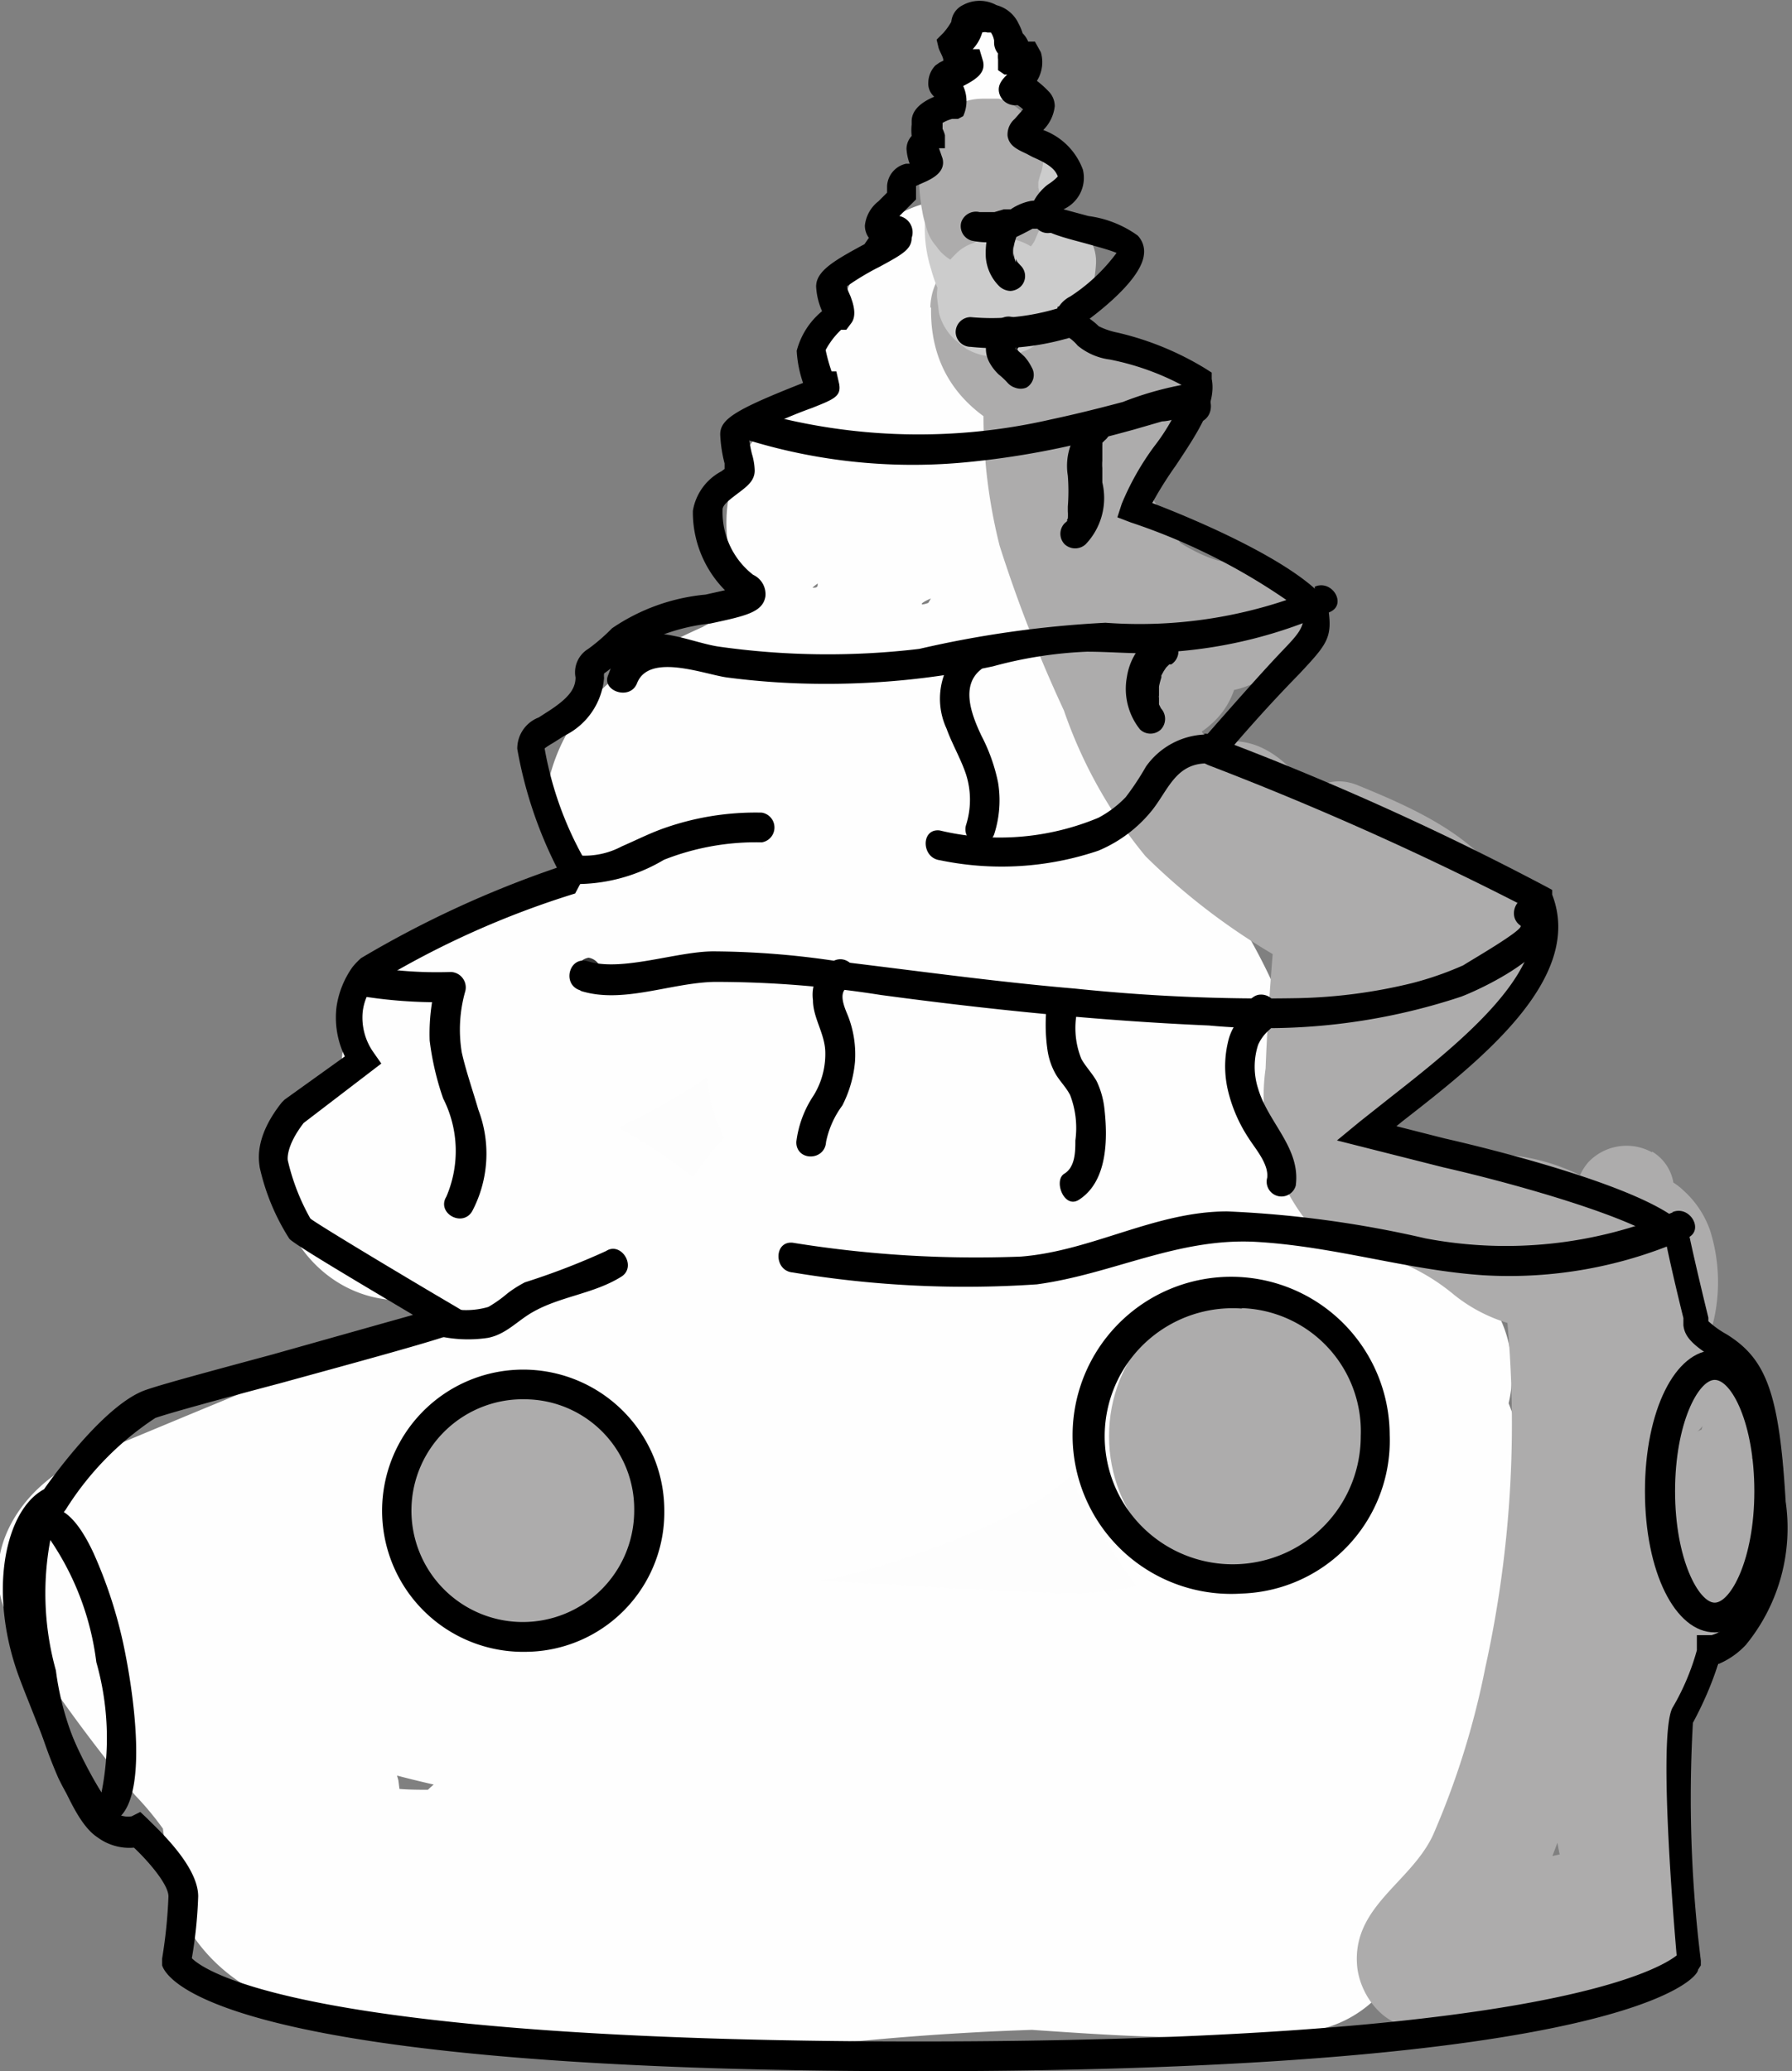 <svg xmlns="http://www.w3.org/2000/svg" viewBox="0 0 45.21 52.25"><rect x="0" y="0" width="45.21" height="52.25" fill="#808080" stroke="none"/><defs><style>.cls-1{fill:#fdfdfd;}.cls-2{fill:#fefefe;}.cls-3{fill:#adacac;}.cls-4{fill:#ccc;}.cls-5{fill:#333;}</style></defs><g id="Layer_2" data-name="Layer 2"><g id="Layer_1-2" data-name="Layer 1"><path class="cls-1" d="M28.07,32.68a14.84,14.84,0,0,0-5.53.87A6.36,6.36,0,0,0,19,36.28a6,6,0,0,0,2.13,8.15,5.88,5.88,0,0,0,4.59.6,11.43,11.43,0,0,1,2.23-.58l-1.58.21a12.31,12.31,0,0,1,1.72-.08,6,6,0,0,0,6-5.95,6.06,6.06,0,0,0-6-6Z"/><path class="cls-1" d="M13.41,31.47a8.37,8.37,0,0,1,1.32,1.34l-.93-1.2q.3.41.57.84a6.12,6.12,0,0,0,3.55,2.74,4.59,4.59,0,0,0,2.38.11,4.41,4.41,0,0,0,2.21-.71A6,6,0,0,0,25.25,31a6.2,6.2,0,0,0-.6-4.58,12.86,12.86,0,0,0-2.82-3.4,4.47,4.47,0,0,0-1.92-1.23,4.41,4.41,0,0,0-2.29-.52,6,6,0,0,0-6,6,5.86,5.86,0,0,0,1.75,4.21Z"/><path class="cls-2" d="M21.75,6.47,20.67,8.9a8,8,0,0,0-.52,1.16c-.29.45-.25.46.11,0l-.26.19c-2.45,1.42-2,4.81,0,6.32.78.58,1,1.07.63-.48-.48-.59-.47-1.05,0-1.37,0,.08,0,.12-.18.1a9.63,9.63,0,0,0-2.73,1c-2.14.95-3.76,2.16-4,4.62a3,3,0,0,0,2.2,2.9,1.34,1.34,0,0,1-.87-.91.82.82,0,0,1,.17-.68c.27-.48.28-.59.05-.33-.29,0-1,.68-1.23.86A21.16,21.16,0,0,1,10.83,24C9.07,24.65,8,26.56,9,28.37l-.11-1.1c.32-.32.39-.47.22-.44,0,0-.74.41-.68.38C5.73,28.68,7.12,32.69,10,32.8a8.11,8.11,0,0,1,4,1.82c-.12-.06-.1,0,0,.09s.15.16.05,0,0-.37,0-.36-.19.27-.1.19c-.26.26-.34.34-.23.22-.63.31-.39.34.72.08l1.32.77c-.2-.17-.19-.23-.05,0a5.32,5.32,0,0,0-.64-.84,4.24,4.24,0,0,0-1.76-1.16,5.57,5.57,0,0,0-3.69.15c-2.51.93-5,2-7.43,3-1.7.69-2.95,2.62-1.79,4.41a41.62,41.62,0,0,0,3,4.11,7.71,7.71,0,0,1,.71.85,13.79,13.79,0,0,0,.48,2.24c1.66,3.16,5.86,2.73,8.9,2.92a36.27,36.27,0,0,0,4.66.12c1.65-.11,3.25-.4,4.91-.36,3.51.09,6.86.66,10.37.11a3,3,0,0,0,2.15-3.29,3,3,0,0,0-2.94-2.6,63,63,0,0,0-10.09.13c-1.6.1-3.2.19-4.81.19-1.24,0-2.81.17-3.84-.45L15,49.28c-.42.35-.42.39,0,.11a1.25,1.25,0,0,1,.41-.18,11.87,11.87,0,0,1,1.19-.4,21.34,21.34,0,0,1,2.85-.64c1.69-.27,3.41-.34,5.12-.44,3.9-.22,7.91-.42,11.6-1.85a3,3,0,0,0,2.15-3.29,3,3,0,0,0-3-2.6c-2.53.26-5.55,1.81-5.49,4.77a3.39,3.39,0,0,0,3.24,3.34A3.85,3.85,0,0,0,36.58,46a16.93,16.93,0,0,0,2-7.21c.17-2.53-.86-5.26-3.25-6.42l-.72,5.49L36,37.52c2.54-.59,2.89-4.23.72-5.49a18,18,0,0,0-2.46-.87c.26.11-.4-.28-.2-.14a4.32,4.32,0,0,1-.76-.78,7,7,0,0,1-1-1.36c-.07-.14-.08,0,0,.35l.22-.55a4.34,4.34,0,0,0,.2-1.75c-.14-1.75-1.4-3.6-2.27-5.1a48,48,0,0,0-2.95-4.52,3,3,0,0,0-5.18,0,35.66,35.66,0,0,0-2.79,4.58c-.91,1.76-2.09,3.79-1.61,5.84a4,4,0,0,0,4.93,3,4.46,4.46,0,0,0,1.94-1.25c.29-.31.5-.68.77-1s.09-.14-.11.12c.53-.51.12-.34-1.23.5l-1.51-.41a8.77,8.77,0,0,1,1.68,2.68c.56,1.14,1,2.2,1.47,3.4a27.72,27.72,0,0,0,1.78,3.68A17.88,17.88,0,0,0,29,40.44a3.27,3.27,0,0,0,.6.69c.41.54.48.3.2-.74.19-1,.09-1.27-.32-.74-.21,0-.66.32-1,.4a8,8,0,0,1-2.13.12c-1.72-.05-3.44-.18-5.16-.27l-5.48-.31a16.62,16.62,0,0,1-4.44-.66L12,44.41c1.69-1.26,3.46-3,5.41-3.79a22.39,22.39,0,0,1,3.63-.8,20.87,20.87,0,0,0,3.6-1.21c1.26-.54,2.53-1.1,3.09-2.46a4.19,4.19,0,0,0-.8-4,5.49,5.49,0,0,0-3.1-2.29,5.46,5.46,0,0,0-2.54.1,3.08,3.08,0,0,0-.75.21c-.31.06-.25.08.18,0a1.17,1.17,0,0,1,1,.34l.78,1.33-.34,1.4a3.1,3.1,0,0,0,0-4.24C21.17,28,19,27.74,18,29s-1.76,2.58-1.3,4.19a4,4,0,0,0,2.59,2.67,5.56,5.56,0,0,0,3.08,0c.25-.08.5-.16.76-.22A2.16,2.16,0,0,1,22,35.51a6.23,6.23,0,0,1,.39.75L22,34.75V35l.41-1.52-.14.19,1.08-1.07C21.11,34,18.48,34,16.05,34.76c-2.68.87-4.84,2.81-7.06,4.47a3,3,0,0,0,.72,5.48,28,28,0,0,0,7.52,1l7.48.42c2.56.14,5.21.2,7.52-1.09s4.25-4.15,2.7-6.8c-.47-.8-1.27-1.47-1.74-2.13a16.84,16.84,0,0,1-1.42-2.56c-.78-1.69-1.43-3.55-2.3-5.29s-2.35-4.39-4.47-5a3.87,3.87,0,0,0-3.66,1,9.2,9.2,0,0,0-.91,1.15c-.2.27-.2.27,0,0a2.62,2.62,0,0,1,1.06-.48L23,25.3,23.76,27a1.12,1.12,0,0,1,.14-.4,3.69,3.69,0,0,0,.29-.64c.32-.67.66-1.34,1-2a39.43,39.43,0,0,1,2.27-3.59H22.3c.93,1.27,1.81,2.58,2.61,3.93a13.84,13.84,0,0,1,1.95,3.85V26.53c-.26,1.39-.76,2.43-.35,3.91a10,10,0,0,0,2.08,3.48A10.11,10.11,0,0,0,31,36.18c.81.5,2.07.67,2.7,1l.71-5.49L33,32.06c-2.41.56-3.05,4.36-.72,5.48.76.37.25.16.2.07s.1.23.09.27a9.53,9.53,0,0,1-.16,1.67,9.4,9.4,0,0,1-1.29,3.85l1.07-1.08-.24.18,1.51-.41h-.27l1.51.41-.17-.13,1.38,1.79c0,.13.14,1.76-.47,1.82l-.79-5.89c-3.91,1.51-8,1.47-12.14,1.76a38,38,0,0,0-6.63.94c-2.29.59-4.67,1.4-6,3.45a3,3,0,0,0,1.08,4.11c3,1.84,7.31,1.33,10.71,1.14a70.29,70.29,0,0,1,11.05-.19l-.8-5.89c-2.73.42-5.58-.2-8.31-.31-2.92-.13-5.76.47-8.68.3l-4.09-.25c-.37,0-.76,0-1.14-.07-.08,0-.49,0-.2,0-.4-.15-.42-.12-.06.06a.77.77,0,0,1,.49.57c.24.55.31.56.22,0l-.1-.8a8.11,8.11,0,0,0-2-3.52,31,31,0,0,1-2.35-3.23l-1.8,4.41,4.55-1.85,2.27-.92c.25-.1.51-.21.77-.3a2.91,2.91,0,0,1,.5-.16c.37-.07.22-.09-.45,0-.27-.09-1-1.07-.74-.41a4,4,0,0,0,.74.91,3.77,3.77,0,0,0,2.64,1,6.19,6.19,0,0,0,4.25-2.18,5.87,5.87,0,0,0-.21-8.33A13.41,13.41,0,0,0,10,26.8l1.51,5.59c2.58-1.38,4.43-4.22,2.73-7l-1.79,4.41c2.56-1,5.71-2.31,7.49-4.49a4.83,4.83,0,0,0-2.36-7.69l2.21,2.89,0-.32-.41,1.51c-.21.38-.55.38,0,.09.27-.14.52-.3.79-.44a10.94,10.94,0,0,1,1.35-.5,7,7,0,0,0,3.59-2.13,4.66,4.66,0,0,0,.93-4A4.22,4.22,0,0,0,25,12.75a5.67,5.67,0,0,0-.87-.68c-.7-.45-.21-.31.06.54V14.2l0-.31-.77,1.32c-.25.09-.22,0,.11-.13a6.29,6.29,0,0,0,.89-.73,6.14,6.14,0,0,0,1-1.62c.51-1.06,1-2.16,1.44-3.24a3.09,3.09,0,0,0-1.07-4.1c-1.28-.75-3.45-.41-4.11,1.08Z"/><path class="cls-2" d="M24.2,1.91l0,0-.11-.15,0,.05-.08-.18a.24.24,0,0,1,0,.08l0-.2v.11l0-.19a1.13,1.13,0,0,1-.08.24l.08-.18c-.08.17-.16.34-.23.52a1.93,1.93,0,0,0-.1.63A3.55,3.55,0,0,0,24,3.77a.75.75,0,0,0,.92.52.76.76,0,0,0,.53-.92,4.15,4.15,0,0,1-.19-.69l0,.2a1.28,1.28,0,0,1,0-.39l0,.2a1.67,1.67,0,0,1,.08-.3l-.08.18a3.75,3.75,0,0,0,.28-.65,1.16,1.16,0,0,0,0-.49,1.22,1.22,0,0,0-.27-.59.78.78,0,0,0-.54-.21.8.8,0,0,0-.53.21.84.84,0,0,0-.22.54.89.89,0,0,0,.22.53Z"/><path class="cls-3" d="M43,35.52c0-.12,0,0,0,.06l0,.19-.09.37a6.18,6.18,0,0,1-.23.73l1.25-.34c-.1-.1,0,.06,0,0s0,.13,0,0a.76.76,0,0,0-1.48.2,14,14,0,0,0,.57,3.14.75.75,0,0,0,1.44,0,6.48,6.48,0,0,0,.19-2.4.78.78,0,0,0-.75-.75.75.75,0,0,0-.75.75,6.35,6.35,0,0,1,0,1.07c0,.07,0,.15,0,.23s0,.1,0,0l0,.16c0,.17-.07.35-.11.52h1.44A14,14,0,0,1,44,38a2,2,0,0,1-.06-.35l0-.15v-.08h0c0-.25,0-.49-.07-.74l-1.47.2a1.53,1.53,0,0,0,.39.7.76.76,0,0,0,.73.19.8.8,0,0,0,.53-.53,7.35,7.35,0,0,0,.41-1.74.75.75,0,0,0-.75-.75.77.77,0,0,0-.75.75Z"/><path class="cls-3" d="M23.49,7.75c-.06,2.83,2.67,3.72,5,3.85v-3a3,3,0,0,0-3.1,3,1.51,1.51,0,0,0,2.26,1.29l.85-.5L26.69,10c-2.74,3.43,1.45,7.64,5.16,7l-1.46-2.5q.81-.27.15-.24a5.25,5.25,0,0,0-.68.08,2.16,2.16,0,0,0-.89.49,2.24,2.24,0,0,0-.65,1.49c0,.22,0,.16.11-.19L31,17.23a10,10,0,0,0-1.58-4.11c-.72-1.17-1.6-2.33-1.56-3.76.06-1.95-2.88-1.92-3,0a13.39,13.39,0,0,0,.36,4.41,35,35,0,0,0,1.62,4.15A11.84,11.84,0,0,0,28.9,21.6a16.48,16.48,0,0,0,3.47,2.62c1.25.77,2.9-.8,2.06-2.06-.73-1.08-1.61-3.21-3.06-3.44-1-.16-2.34.66-1.85,1.84a3.6,3.6,0,0,0,1.79,2.06,7.34,7.34,0,0,1,1,.45c.41.28.74.68,1.17.94,1.39.87,3.51,1.75,4.9.56a1.51,1.51,0,0,0,.39-1.46l0-.17c-.34-1.72-2.88-1.23-2.94.4,0-1,1.14-1.1.2-.83a2.91,2.91,0,0,0-.64.31,1.83,1.83,0,0,0-.93,1.53c0,.42.24,0,.08,0s-.42.25-.56.34a3,3,0,0,0-1.17,1.26c-.52,1.21.67,3,2.05,2.06,1.56-1.11,3.64-1.82,3.55-4.13s-2.29-3.31-4.18-4.08c-1-.39-1.83.59-1.89,1.45-.15,1.9-.34,3.8-.41,5.7a5.1,5.1,0,0,0,1,3.81,3.49,3.49,0,0,0,1.87.9,5.21,5.21,0,0,1,1.88,1,4,4,0,0,0,4.18.52l-2.05-.53a5.08,5.08,0,0,0,1,1.21c1,.93,3.13,0,2.51-1.46a5,5,0,0,0-4.74-3.28A1.52,1.52,0,0,0,36.06,31a2.72,2.72,0,0,0,1.37,1.69c.41.22,1.46.36,1.69.65s.2.79.44,1.09a1.9,1.9,0,0,0,1.16.68,1.8,1.8,0,0,0,2.11-1.32l-2.75.35.12.18-.15-1.16c.14-.42-.15,0-.36.17a3.41,3.41,0,0,0-.53.66,4.17,4.17,0,0,0-.59,1.79c-.18,1.55.52,2.86.84,4.34a14.54,14.54,0,0,1-.18,4.41A7.22,7.22,0,0,0,40,48.6l.89-2.2A2.31,2.31,0,0,0,39,48.83l2.56-1.06-.11-.13.38,1.46.06-.2-.69.9.18-.11-1.16.15H40.1A1.51,1.51,0,0,0,42.46,48a2.75,2.75,0,0,0-2.5-1.3,4.51,4.51,0,0,0-1.3.28,8.15,8.15,0,0,0-1,.46c-.6.31-.43.06.06.48l-.3,2.36.16-.08-1.15.15c-.36-.09.39.41.54.49a2.11,2.11,0,0,0,1,.27,2.21,2.21,0,0,0,1-.23,2.15,2.15,0,0,0,.5-.35c.4-.26.23-.28-.51-.08l.4-2.94a10.07,10.07,0,0,0-4.06.65l1.9,1.45c-.1.21-.07.23.09.05a5.22,5.22,0,0,0,.43-.39c.17-.19.33-.4.48-.6a9,9,0,0,0,1-1.94,27.33,27.33,0,0,0,1.3-4.51,31.28,31.28,0,0,0,.48-9.36c-.19-1.9-3.2-1.92-3,0a28.56,28.56,0,0,1-.51,9.22,20.48,20.48,0,0,1-1.32,4.22c-.57,1.21-2.05,1.8-1.91,3.31.09.87.91,1.82,1.9,1.44a7.91,7.91,0,0,1,3.26-.54,1.51,1.51,0,0,0,.4-3,2,2,0,0,0-1.36.09,2.12,2.12,0,0,0-.51.33l-.25.19c-.33.26-.06.26.81,0,0-.24-.82-.62-1-.68a1.9,1.9,0,0,0-1.49.19,1.5,1.5,0,0,0-.3,2.35,2.39,2.39,0,0,0,2.46.52,12.52,12.52,0,0,0,1.33-.64,2.8,2.8,0,0,1,.57-.22c.29,0,.26,0-.09-.19l2.35-1.82c-1.64-1.84-4.45.28-2.76,2.19A1.51,1.51,0,0,0,42,48.83l-.37.46a1.53,1.53,0,0,0,.9-2.21,6.41,6.41,0,0,1-.19-3.76,11,11,0,0,0-.11-4.24c-.27-1-1.19-2.55-.51-3.56.3-.46.8-.64,1-1.18a1.64,1.64,0,0,0-.12-1.73,1.52,1.52,0,0,0-2.74.36l0,.18.69-.9c.46-.22,1.47.82,1.33,0a1.93,1.93,0,0,0-.37-.71,3,3,0,0,0-.95-.83,6.19,6.19,0,0,0-1.06-.43,3.38,3.38,0,0,0-.54-.17c-.34-.05-.15-.34,0,.09l-1.45,1.9a1.92,1.92,0,0,1,1.85,1.08l2.5-1.46a1.32,1.32,0,0,1-.48-.61,1.56,1.56,0,0,0-2.06-.54c-.54.26-1.88-1.09-2.34-1.33-.68-.36-1.83-.25-2.06-1A9.48,9.48,0,0,1,35,25.09l.3-3.86-1.9,1.45c.49.19,2.12.58,2,1.38-.09.49-1.66,1.06-2.06,1.34l2.06,2.05c.15-.36.76-.56,1.11-.87a2.24,2.24,0,0,0,.92-1.77c-.12-.7-.28.61-.38.52.06.06.7-.25.78-.29a1.91,1.91,0,0,0,1-1.7l-3,.4,0,.17.39-1.46c.58-.23.61-.38.09-.43l-.71-.25a4.45,4.45,0,0,1-1.07-.69,5.94,5.94,0,0,0-1.05-.82c-.24-.13-1-.22-1.09-.5l-1.85,1.85c-.4-.42-.41-.38-.05.1l.4.59.92,1.38,2.05-2.06a13.4,13.4,0,0,1-2.73-2,10.2,10.2,0,0,1-1.78-3.33,14.9,14.9,0,0,1-1.53-6.93h-3a7.67,7.67,0,0,0,1.26,4.11c.68,1.16,1.71,2.38,1.88,3.76a1.53,1.53,0,0,0,2.57,1.06,2,2,0,0,0,.64-1l0-.25c.18-.69-.05-.6-.69.28.49.39,1.69-.3,2-.64a1.52,1.52,0,0,0-1.46-2.51c-.57.09-2.84-1.26-2.24-2,1-1.25-.24-3.29-1.81-2.35l-.86.5,2.26,1.3c-.06,0,0,0,.1,0,1.94,0,1.92-2.9,0-3-.57,0-2,0-2-.85.05-1.93-2.95-1.93-3,0Z"/><path class="cls-4" d="M25.2,6.74a2.44,2.44,0,0,0,.44-.19A1.69,1.69,0,0,0,26.22,6a1.82,1.82,0,0,0,.27-.91L24.23,6.35a.74.74,0,0,0,.22.1,1,1,0,0,0,.22.09l.4.06h0c.12,0,.64-.12.43-.06A1.85,1.85,0,0,0,26,6.36a1.64,1.64,0,0,0,.6-.6l.15-.36L26.78,5l-.05-.4a1.14,1.14,0,0,0-.27-.51.7.7,0,0,0-.27-.27.7.7,0,0,0-.33-.2.83.83,0,0,0-.38-.1,1.22,1.22,0,0,0-.6,0,2,2,0,0,0-.93.58,2.11,2.11,0,0,0-.33.44,2.55,2.55,0,0,0-.22.54,3.42,3.42,0,0,0,.09,1.71,3.79,3.79,0,0,0,.28.73,1.54,1.54,0,0,0,.21.31,1.76,1.76,0,0,0,.54.51,2,2,0,0,0,1,.3,3.07,3.07,0,0,0,.52-.06l.17,0a3.12,3.12,0,0,0,.49-.23A2.3,2.3,0,0,0,27.13,8a2,2,0,0,0,.46-.78l0-.08a3.7,3.7,0,0,0,.06-.48,1.06,1.06,0,0,0-.13-.58,1,1,0,0,0-.31-.48,1.08,1.08,0,0,0-.48-.31,1.06,1.06,0,0,0-.58-.13,1.5,1.5,0,0,0-1.06.44l-.23.3a1.48,1.48,0,0,0-.21.76v0l.05-.4,0,.11.15-.36a.54.54,0,0,1-.07.13L25,5.87l-.1.1.31-.23-.15.09.36-.16a.6.6,0,0,1-.19.06l.4-.06H25.5l.4.06-.12,0,.36.15L26,5.79l.3.23a.74.74,0,0,1-.13-.12l.24.3A1.13,1.13,0,0,1,26.33,6l.15.36a3.58,3.58,0,0,1-.2-.78l0,.4a2,2,0,0,1,0-.35l0,.4a.86.86,0,0,1,.06-.23l-.15.36a.77.77,0,0,1,.1-.18l-.23.3.1-.11-.3.24L26,6.32l-.36.15.06,0L24,4.25l0,0,.24-.3,0,0,.31-.24-.05,0,.36-.15h0l.39,0h-.07l.4,0h0l.35.15,0,0a1.5,1.5,0,0,0-.75-.2,1.54,1.54,0,0,0-.76.2,1.4,1.4,0,0,0-.54.54,1.54,1.54,0,0,0-.2.76v0l.06-.4,0,0,.15-.36a.2.2,0,0,1,0,.08l.23-.3s0,0,0,0l.3-.24-.05,0,.36-.15h0a1.57,1.57,0,0,0-.89.69,1.12,1.12,0,0,0-.18.56,1,1,0,0,0,0,.6,1.47,1.47,0,0,0,.69.89,1.45,1.45,0,0,0,1.15.15Z"/><path class="cls-3" d="M23.38,3.51a2,2,0,0,0-.1.35,6,6,0,0,0-.09.74,4.53,4.53,0,0,0,.08.74,2.37,2.37,0,0,0,.09.36,1.13,1.13,0,0,0,.26.51,1.13,1.13,0,0,0,.43.38,1.09,1.09,0,0,0,.55.18,1.12,1.12,0,0,0,.6,0l.36-.15a1.55,1.55,0,0,0,.54-.54l.15-.35a1.55,1.55,0,0,0,0-.8,2.62,2.62,0,0,1-.09-.38l.05.4a2.62,2.62,0,0,1,0-.56l-.05.4a2.12,2.12,0,0,1,.11-.45,1,1,0,0,0,0-.6,1.12,1.12,0,0,0-.18-.56,1.18,1.18,0,0,0-.38-.42,1.26,1.26,0,0,0-.51-.27l-.4,0a1.54,1.54,0,0,0-.76.2l-.3.24a1.39,1.39,0,0,0-.39.66Z"/><path class="cls-4" d="M25.22,6h-.08a1.27,1.27,0,0,0-.58.13,1.11,1.11,0,0,0-.48.31,1.23,1.23,0,0,0-.32.49,1.11,1.11,0,0,0-.12.57l.05.4a1.39,1.39,0,0,0,.39.66l.3.24a1.51,1.51,0,0,0,.76.2h.08a1.06,1.06,0,0,0,.58-.13,1.08,1.08,0,0,0,.48-.31,1,1,0,0,0,.31-.48,1.06,1.06,0,0,0,.13-.58l0-.4a1.49,1.49,0,0,0-.39-.66L26,6.21A1.48,1.48,0,0,0,25.22,6Z"/><path class="cls-3" d="M41.68,29.07a1.33,1.33,0,0,0-1.61.25,1.36,1.36,0,0,0,0,1.77,1.7,1.7,0,0,0,.55.45c.1.06.31.12.37.17s0,.12.05.16a1.61,1.61,0,0,1,0,.58,10.44,10.44,0,0,1-.69,2.44A13,13,0,0,0,39.83,38h2.25a2.27,2.27,0,0,1,.33-1.35c.13-.2.28-.39.41-.59a2.64,2.64,0,0,0,.2-.37l.11-.27q.16-.39-.21.18l-.87.11.1,0-.79-1.38s-.09.11-.17.2-.27.29-.39.44a2.49,2.49,0,0,0-.58,1.61A20.38,20.38,0,0,0,40.78,40a1.14,1.14,0,0,0,1.38.79A1.16,1.16,0,0,0,43,39.36q-.15-.72-.27-1.44a7.62,7.62,0,0,1-.21-1.34v-.12c.1-.14.24-.26.35-.39a3.51,3.51,0,0,0,.71-1.15,1.12,1.12,0,0,0-.79-1.38,1.36,1.36,0,0,0-1.55.69,10.44,10.44,0,0,1-.56,1,4.33,4.33,0,0,0-.8,2.72,1.13,1.13,0,0,0,2.25,0,10.72,10.72,0,0,1,.39-2.32c.21-.73.52-1.44.68-2.18a4.33,4.33,0,0,0-.06-2.42,2.43,2.43,0,0,0-.67-1,1.63,1.63,0,0,0-.44-.3l-.22-.1c-.23-.14-.18,0,.16.29v.6l0-.1-.29.49.07-.07-.5.29.09,0L40.46,31l.08,0a1.16,1.16,0,0,0,1.54-.41,1.13,1.13,0,0,0-.4-1.54Z"/><path class="cls-3" d="M42.84,40.81c.07,0,0,0-.09,0a.29.29,0,0,1-.22,0,.75.75,0,0,0,.88-.44.73.73,0,0,0-.31-.93l-1.5-.66A.75.75,0,0,0,40.69,40a3.06,3.06,0,0,0,1,.57l.1,0,0,0,.2.1.08,0c.1.06-.11-.1-.05,0l.06.06c-.08-.05-.1-.14,0,0s0-.14,0-.05,0-.15,0,0,0-.08,0,0l0,.15c-.05.21-.12.41-.19.62s-.07.21-.11.31l0,.09c0-.1,0,.06,0,.07-.1.21-.2.41-.31.61a.75.75,0,0,0,1.3.75,9.17,9.17,0,0,0,.64-1.43,2.57,2.57,0,0,0,.2-1.63,1.58,1.58,0,0,0-.9-.91,2.87,2.87,0,0,0-.37-.15L42,39.08c-.06,0-.15-.09,0,0L41.83,39l-.09,0,.07.06-.05-.06-.91,1.18,1.5.66.57-1.37a1.08,1.08,0,0,0-.84.12.75.75,0,1,0,.76,1.29Z"/><path d="M23.17,52.25C5.77,52.25,4.23,50,4.09,49.58l0-.09v-.08a12.56,12.56,0,0,0,.16-1.57c0-.29-.47-.85-.87-1.23a1.35,1.35,0,0,1-.92-.26c-.58-.38-1-1.57-1.86-3.73l-.08-.21c-.85-2.2-.4-4.31.59-4.84.31-.44,1.59-2.18,2.58-2.51.43-.15,1.7-.49,3.18-.89l3.55-1c-1.48-.88-3-1.78-3.12-1.92a5.6,5.6,0,0,1-.75-1.81c0-.09-.18-.7.56-1.63l.07-.07L8.7,26.65a2.24,2.24,0,0,1-.21-1.25,2.31,2.31,0,0,1,.4-1,1.82,1.82,0,0,1,.22-.23,26.27,26.27,0,0,1,4.94-2.28,10.72,10.72,0,0,1-1-3,.84.84,0,0,1,.54-.79l.28-.18c.47-.31.65-.54.65-.83a.69.69,0,0,1,.32-.72,4.66,4.66,0,0,0,.6-.52A5,5,0,0,1,17.8,15l.49-.11a2.8,2.8,0,0,1-.81-2,1.38,1.38,0,0,1,.72-1l.08-.06s0-.09,0-.14a3.47,3.47,0,0,1-.11-.73c0-.39.39-.63,2.09-1.3h0a3,3,0,0,1-.16-.81,1.92,1.92,0,0,1,.64-1,1.76,1.76,0,0,1-.15-.62c0-.39.44-.65,1.22-1.07L21.92,6a.53.53,0,0,1-.1-.31.89.89,0,0,1,.34-.61l.22-.22V4.69a.61.61,0,0,1,.48-.56l.09,0a1.29,1.29,0,0,1-.08-.38A.49.49,0,0,1,23,3.43,1.37,1.37,0,0,1,23,3.14V3.06c0-.25.19-.46.57-.62h0a.44.44,0,0,1-.15-.36.64.64,0,0,1,.18-.43l.1-.07.1-.05c0-.09-.08-.2-.12-.32L23.63,1,23.8.83A1.7,1.7,0,0,0,24,.55a.52.52,0,0,1,.29-.42.88.88,0,0,1,.85,0A.85.85,0,0,1,25.7.6a1.38,1.38,0,0,1,.1.24.64.64,0,0,1,.14.21h.17l.15.27a.89.89,0,0,1-.1.72,2.43,2.43,0,0,1,.29.26.53.53,0,0,1,.16.38,1,1,0,0,1-.29.6,1.68,1.68,0,0,1,1,1,.87.87,0,0,1-.49,1l.63.17a2.74,2.74,0,0,1,1.24.49.58.58,0,0,1,.16.48c-.06.59-1,1.34-1.37,1.62a1.77,1.77,0,0,1,.23.19,1.85,1.85,0,0,0,.47.16,7.5,7.5,0,0,1,2.24.92l.14.09,0,.16c.13.64-.38,1.39-.91,2.19a9.46,9.46,0,0,0-.59.94c1,.38,3.51,1.43,4.36,2.42l.07.08v.1c.13.79,0,.94-.72,1.71-.36.37-.88.91-1.64,1.79a72.22,72.22,0,0,1,7.91,3.6l.11.06,0,.12c.82,2.12-1.83,4.2-3.77,5.71l-.16.13,1.22.31c.53.12,5.21,1.2,6.08,2.25l.08.16c.17.81.49,2.11.49,2.11l0,.09a2.37,2.37,0,0,0,.46.33c1,.62,1.33,1.48,1.49,4.22a4.65,4.65,0,0,1-1,3.61,2,2,0,0,1-.7.49,9.16,9.16,0,0,1-.64,1.48,33.29,33.29,0,0,0,.2,6v.12l-.07.11C42.84,49.93,40.86,52.25,23.17,52.25ZM4.84,49.4c.28.28,2.62,2.1,18.33,2.1,15.49,0,18.62-1.77,19.13-2.17-.13-1.5-.44-5.57-.11-6.24a6,6,0,0,0,.62-1.46v-.38h.37a1,1,0,0,0,.49-.32,3.92,3.92,0,0,0,.77-3c-.16-2.76-.48-3.24-1.12-3.62s-.82-.6-.85-.88l0-.18h0c-.09-.36-.3-1.23-.43-1.86-.68-.64-3.77-1.52-5.62-1.94l-2.69-.68.57-.47.77-.61c1.71-1.34,4-3.16,3.57-4.73a80.53,80.53,0,0,0-8.16-3.66L30,19.07l.33-.4c1-1.14,1.59-1.8,2-2.23s.6-.62.55-1a15.59,15.59,0,0,0-4.35-2.26l-.34-.13.11-.34a6.81,6.81,0,0,1,.82-1.45,5,5,0,0,0,.8-1.49A6.61,6.61,0,0,0,28,9.07a1.59,1.59,0,0,1-.81-.35A1.14,1.14,0,0,0,27,8.54c-.16-.1-.39-.23-.4-.5A.74.74,0,0,1,27,7.48a4.5,4.5,0,0,0,1.17-1.1c-.19-.08-.57-.18-.82-.25-.72-.19-1.14-.31-1.3-.62s.2-.73.41-.87a1.22,1.22,0,0,0,.23-.19c-.09-.24-.37-.37-.64-.49l-.15-.08c-.26-.12-.44-.21-.48-.45A.52.52,0,0,1,25.6,3l.21-.24a.79.79,0,0,0-.14-.11.41.41,0,0,1-.44-.24c-.1-.24.05-.4.18-.53l-.07,0-.16-.11,0-.27a.61.61,0,0,1,0-.15.43.43,0,0,1-.1-.28s0,0,0-.05A.54.54,0,0,0,25,.82l-.09,0a.22.22,0,0,0-.13,0,1,1,0,0,1-.24.42l0,0h.17l.09.3c.07.29-.15.45-.5.63a.91.91,0,0,1,0,.76L24.17,3l-.15,0a1,1,0,0,0-.24.1v.15a.87.87,0,0,1,.06.16l0,.33-.15,0,.09.26c.08.33-.24.49-.4.57l-.27.12h0v.34l-.42.42A.42.42,0,0,1,23,6c0,.29-.24.42-.81.73a6.57,6.57,0,0,0-.82.49c0,.09.07.2.1.29s.17.44,0,.65l-.12.16h-.13a2,2,0,0,0-.39.51,4.39,4.39,0,0,0,.15.54h.12l.07.31c.06.32-.13.39-.68.61a11,11,0,0,0-1.6.72,3.73,3.73,0,0,0,.08.44,1.58,1.58,0,0,1,.07.42c0,.25-.18.39-.39.55s-.42.31-.42.43A2,2,0,0,0,19,14.5a.54.54,0,0,1,.31.55c-.07.4-.51.49-1.39.68a4.84,4.84,0,0,0-2,.67,4.91,4.91,0,0,1-.68.59h0a.4.4,0,0,0,0,.11,1.79,1.79,0,0,1-1,1.46l-.3.19a1.76,1.76,0,0,0-.2.13,8.74,8.74,0,0,0,1.12,3l-.35.66a22.49,22.49,0,0,0-5,2.24.59.59,0,0,0-.12.12,1.35,1.35,0,0,0-.24.63,1.52,1.52,0,0,0,.26,1l.21.3L7.66,28.33c-.46.6-.4.93-.4.94a5.5,5.5,0,0,0,.57,1.47c.17.14,2.35,1.45,3.68,2.23l.65.39-.71.28c-.48.19-2.47.73-4.4,1.26-1.4.37-2.72.73-3.13.87a7.56,7.56,0,0,0-2.26,2.31l-.07.09-.1,0c-.54.22-1.06,1.91-.28,3.93l.08.21a11.8,11.8,0,0,0,1.57,3.38.57.57,0,0,0,.46.13l.22-.11.18.17C3.93,46.1,5,47.05,5,47.84A11.29,11.29,0,0,1,4.84,49.4ZM21.16,8.33h0Z"/><ellipse class="cls-3" cx="31.33" cy="36.23" rx="3.35" ry="3.6"/><path d="M31.33,40.2a4,4,0,1,1,3.73-4A3.86,3.86,0,0,1,31.33,40.2Zm0-7.19a3.23,3.23,0,1,0,3,3.22A3.11,3.11,0,0,0,31.33,33Z"/><ellipse class="cls-3" cx="13.28" cy="38.11" rx="3.11" ry="3.19"/><path d="M13.28,41.67a3.56,3.56,0,1,1,3.48-3.56A3.52,3.52,0,0,1,13.28,41.67Zm0-6.37A2.81,2.81,0,1,0,16,38.11,2.77,2.77,0,0,0,13.28,35.3Z"/><path d="M43.26,41.18c-1,0-1.76-1.53-1.76-3.56s.76-3.56,1.76-3.56S45,35.59,45,37.62,44.27,41.18,43.26,41.18Zm0-6.37c-.41,0-1,1.09-1,2.81s.6,2.81,1,2.81,1-1.09,1-2.81S43.68,34.81,43.26,34.81Z"/><path d="M2.6,46c-.4,0-.76-.38-1.13-1.15a12.32,12.32,0,0,1-.8-2.58c-.08-.41-.77-4,.44-4.23.44-.09.85.28,1.25,1.14a11.56,11.56,0,0,1,.81,2.58c.08.41.77,4-.45,4.23ZM1.27,38.85a7.26,7.26,0,0,0,.14,3.29,7.21,7.21,0,0,0,1.15,3.08,7,7,0,0,0-.13-3.29A7,7,0,0,0,1.27,38.85Z"/><path d="M33.17,14.87a11.63,11.63,0,0,1-5.28.84,26.86,26.86,0,0,0-4.7.66,19.55,19.55,0,0,1-5.07-.06c-.59-.09-1.42-.47-2-.27s-.62.61-.78,1,.55.64.73.2c.3-.78,1.69-.23,2.27-.15a18.93,18.93,0,0,0,2.26.16,20.18,20.18,0,0,0,4.45-.44,10.63,10.63,0,0,1,2.37-.37c.73,0,1.45.09,2.18,0a11.7,11.7,0,0,0,3.95-1c.44-.19.06-.83-.38-.64Z"/><path d="M30.06,10.69c.72,0,.62-1-.13-1a8.29,8.29,0,0,0-1.6.45c-.6.16-1.2.31-1.81.44a14.92,14.92,0,0,1-7.39-.18.37.37,0,0,0-.2.72,14.13,14.13,0,0,0,5.56.53,21.17,21.17,0,0,0,2.74-.46c.47-.11.93-.23,1.4-.36l.69-.2c.14,0,.63-.1.55-.26l0-.29.23-.14c-.49,0-.48.73,0,.75Z"/><path class="cls-5" d="M14.85,24.91a.38.38,0,0,0,0-.75.38.38,0,0,0,0,.75Z"/><path d="M14.66,25c1.06.33,2.27-.21,3.37-.23a26.79,26.79,0,0,1,4.19.33c2.75.37,5.51.65,8.28.77a15.6,15.6,0,0,0,6.37-.73c.65-.25,3.24-1.48,1.87-2.43-.4-.28-.77.37-.38.64.12.09-1.31.91-1.44,1a8.2,8.2,0,0,1-1.29.45,13.21,13.21,0,0,1-2.87.38,46.11,46.11,0,0,1-5.63-.24c-2-.17-4-.45-6-.69A21.37,21.37,0,0,0,18,24c-.93,0-2.31.52-3.17.25-.47-.14-.66.58-.2.73Z"/><path d="M42.21,30.58a10.87,10.87,0,0,1-6.25.66,27.21,27.21,0,0,0-5-.68c-1.82,0-3.41,1-5.21,1.14A28.94,28.94,0,0,1,20,31.35c-.48-.05-.48.71,0,.75a26.51,26.51,0,0,0,6.16.3c1.92-.26,3.57-1.19,5.56-1.07s3.78.71,5.7.84a11,11,0,0,0,5.15-.94c.44-.19.06-.84-.38-.65Z"/><path d="M24.22,16.38a1.79,1.79,0,0,0-.34,2c.14.39.36.76.49,1.15a2.11,2.11,0,0,1,0,1.29.37.37,0,0,0,.72.2,2.78,2.78,0,0,0,.09-1.28,4.49,4.49,0,0,0-.42-1.18c-.23-.49-.55-1.26,0-1.68a.37.37,0,0,0-.53-.53Z"/><path d="M30.39,18.53a1.91,1.91,0,0,0-1.48.81,6.85,6.85,0,0,1-.51.77,2.72,2.72,0,0,1-.69.52,6.47,6.47,0,0,1-4,.32c-.48-.06-.47.69,0,.75a7.62,7.62,0,0,0,4-.24,3.43,3.43,0,0,0,1.34-1c.4-.49.59-1.16,1.33-1.2.48,0,.48-.78,0-.75Z"/><path d="M29.12,16a1.57,1.57,0,0,0-.69,1.08,1.64,1.64,0,0,0,.33,1.32.38.38,0,0,0,.53,0,.39.39,0,0,0,0-.53c.07.09,0,0,0,0l-.05-.1c0-.07,0,.08,0,0s0,0,0-.06l0-.11a.09.09,0,0,1,0-.05s0-.09,0,0,0,0,0,0v-.23c0-.08,0,.09,0,0a2,2,0,0,1,.06-.23s0,0,0-.05,0,.07,0,0l.06-.11.06-.09c0-.07-.06.06,0,0s0,0,0,0l.08-.08.05,0,0,0,0,0a.39.39,0,0,0,.13-.52.37.37,0,0,0-.51-.13Z"/><path d="M27.53,10.53A1.53,1.53,0,0,0,26.94,12a5,5,0,0,1,0,.78v.12a1.16,1.16,0,0,1,0,.18c0,.08,0,0,0,0s-.05.08,0,.05,0,0,0,0l-.08.07a.38.38,0,0,0,0,.53.39.39,0,0,0,.53,0,1.69,1.69,0,0,0,.42-1.56c0-.12,0-.24,0-.36a1.21,1.21,0,0,1,0-.19s0-.06,0-.09,0-.11,0-.06,0-.06,0-.06,0-.06,0-.08l0-.09c0-.06,0,0,0,0a.43.43,0,0,0,0-.07c0-.06,0,0,0,0l.06-.06c-.05,0,0,0,0,0a.38.38,0,0,0-.38-.65Z"/><path d="M31.51,25.56c0-.09.09-.13,0-.08a1.06,1.06,0,0,0-.12.1,1,1,0,0,0-.17.19,1.3,1.3,0,0,0-.24.52,2.65,2.65,0,0,0,0,1.22,3.77,3.77,0,0,0,.52,1.2c.17.27.51.65.47,1a.37.37,0,0,0,.72.2c.13-.95-.7-1.59-.95-2.45a1.8,1.8,0,0,1,0-1.1A1.06,1.06,0,0,1,32,26a.59.59,0,0,0,.19-.63.39.39,0,0,0-.46-.27.38.38,0,0,0-.26.47Z"/><path d="M14.39,22.3a4.32,4.32,0,0,0,2.36-.61,6.32,6.32,0,0,1,2.47-.44.38.38,0,0,0,0-.75,6.94,6.94,0,0,0-2.43.38c-.38.13-.73.31-1.1.47a2,2,0,0,1-1.1.23.39.39,0,0,0-.47.26.37.37,0,0,0,.27.46Z"/><path d="M26.43,25.2a4.43,4.43,0,0,0,0,1.31,1.74,1.74,0,0,0,.2.58c.11.19.27.34.37.54a2.32,2.32,0,0,1,.13,1.14c0,.27,0,.67-.28.84s0,.91.38.65c.72-.47.72-1.55.63-2.32a2.17,2.17,0,0,0-.19-.66c-.11-.2-.28-.37-.39-.57a2.09,2.09,0,0,1-.08-1.31.38.38,0,0,0-.73-.2Z"/><path d="M9,25.11a12.13,12.13,0,0,0,2.33.17L11,24.81a5,5,0,0,0-.16,1.44,7.06,7.06,0,0,0,.34,1.46,2.92,2.92,0,0,1,.08,2.48c-.25.41.4.78.65.37A3.11,3.11,0,0,0,12.07,28c-.14-.48-.32-1-.42-1.45A3.53,3.53,0,0,1,11.74,25a.39.39,0,0,0-.37-.48,10.19,10.19,0,0,1-2.13-.15c-.47-.08-.68.64-.2.73Z"/><path d="M11,33.69a3.4,3.4,0,0,0,1.31.06c.46-.09.74-.43,1.13-.65.7-.4,1.54-.46,2.23-.89.41-.25,0-.9-.38-.65a18.09,18.09,0,0,1-2.05.79,3,3,0,0,0-.44.28,3.21,3.21,0,0,1-.48.34,2,2,0,0,1-1.12,0,.37.37,0,1,0-.2.72Z"/><path d="M21,24.23a1,1,0,0,0-.49,1c0,.44.29.83.31,1.28a2,2,0,0,1-.29,1.12,2.69,2.69,0,0,0-.44,1.18c0,.49.72.48.75,0a2.31,2.31,0,0,1,.41-.92,3,3,0,0,0,.32-1.1,2.68,2.68,0,0,0-.16-1.12c-.07-.19-.31-.64,0-.78.43-.21.05-.86-.38-.65Z"/><path d="M26.68,7.78A5.75,5.75,0,0,1,24.49,8a.38.38,0,0,0-.38.38.38.38,0,0,0,.38.37,6.43,6.43,0,0,0,2.39-.2A.37.37,0,0,0,27.14,8a.38.38,0,0,0-.46-.26Z"/><path d="M26.63,5.24A.81.81,0,0,0,26,5.07a1.37,1.37,0,0,0-.5.21l-.11,0s0,0,0,0l-.06,0-.24.07h-.38a.39.39,0,0,0-.46.26.38.38,0,0,0,.26.46,2,2,0,0,0,1.08-.07c.16-.07.31-.15.46-.23s0,0,0,0l.06,0h.06s0,0,0,0,0,0,0,0a.37.37,0,1,0,.53-.53Z"/><path d="M25.08,8.47v-.1l0-.09A.75.75,0,0,1,25,8.4a.54.54,0,0,0-.1.2.73.73,0,0,0,.06.54,1.23,1.23,0,0,0,.24.31,1.73,1.73,0,0,1,.24.23l-.06-.08,0,0a.41.41,0,0,0,.23.18.39.39,0,0,0,.28,0,.37.37,0,0,0,.14-.51A1.25,1.25,0,0,0,25.85,9c-.07-.07-.15-.13-.21-.2l.06.07a1.27,1.27,0,0,1-.07-.12l0,.09a.2.2,0,0,1,0-.11v.12s0,0,0-.06l0,.09a.67.67,0,0,1,.11-.18.77.77,0,0,0,.07-.16.5.5,0,0,0,0-.27A.38.38,0,0,0,25.34,8a.36.36,0,0,0-.22.18.39.39,0,0,0,0,.28Z"/><path d="M25,5.65a2.13,2.13,0,0,0-.13.83,1.15,1.15,0,0,0,.35.75.44.44,0,0,0,.27.11.41.41,0,0,0,.26-.11.37.37,0,0,0,0-.53l-.1-.11.06.08a.64.64,0,0,1-.08-.14l0,.09a.86.86,0,0,1-.06-.23v.1a1,1,0,0,1,0-.29l0,.1c0-.15.07-.3.11-.45a.37.37,0,0,0-.26-.46.38.38,0,0,0-.46.26Z"/></g></g></svg>
